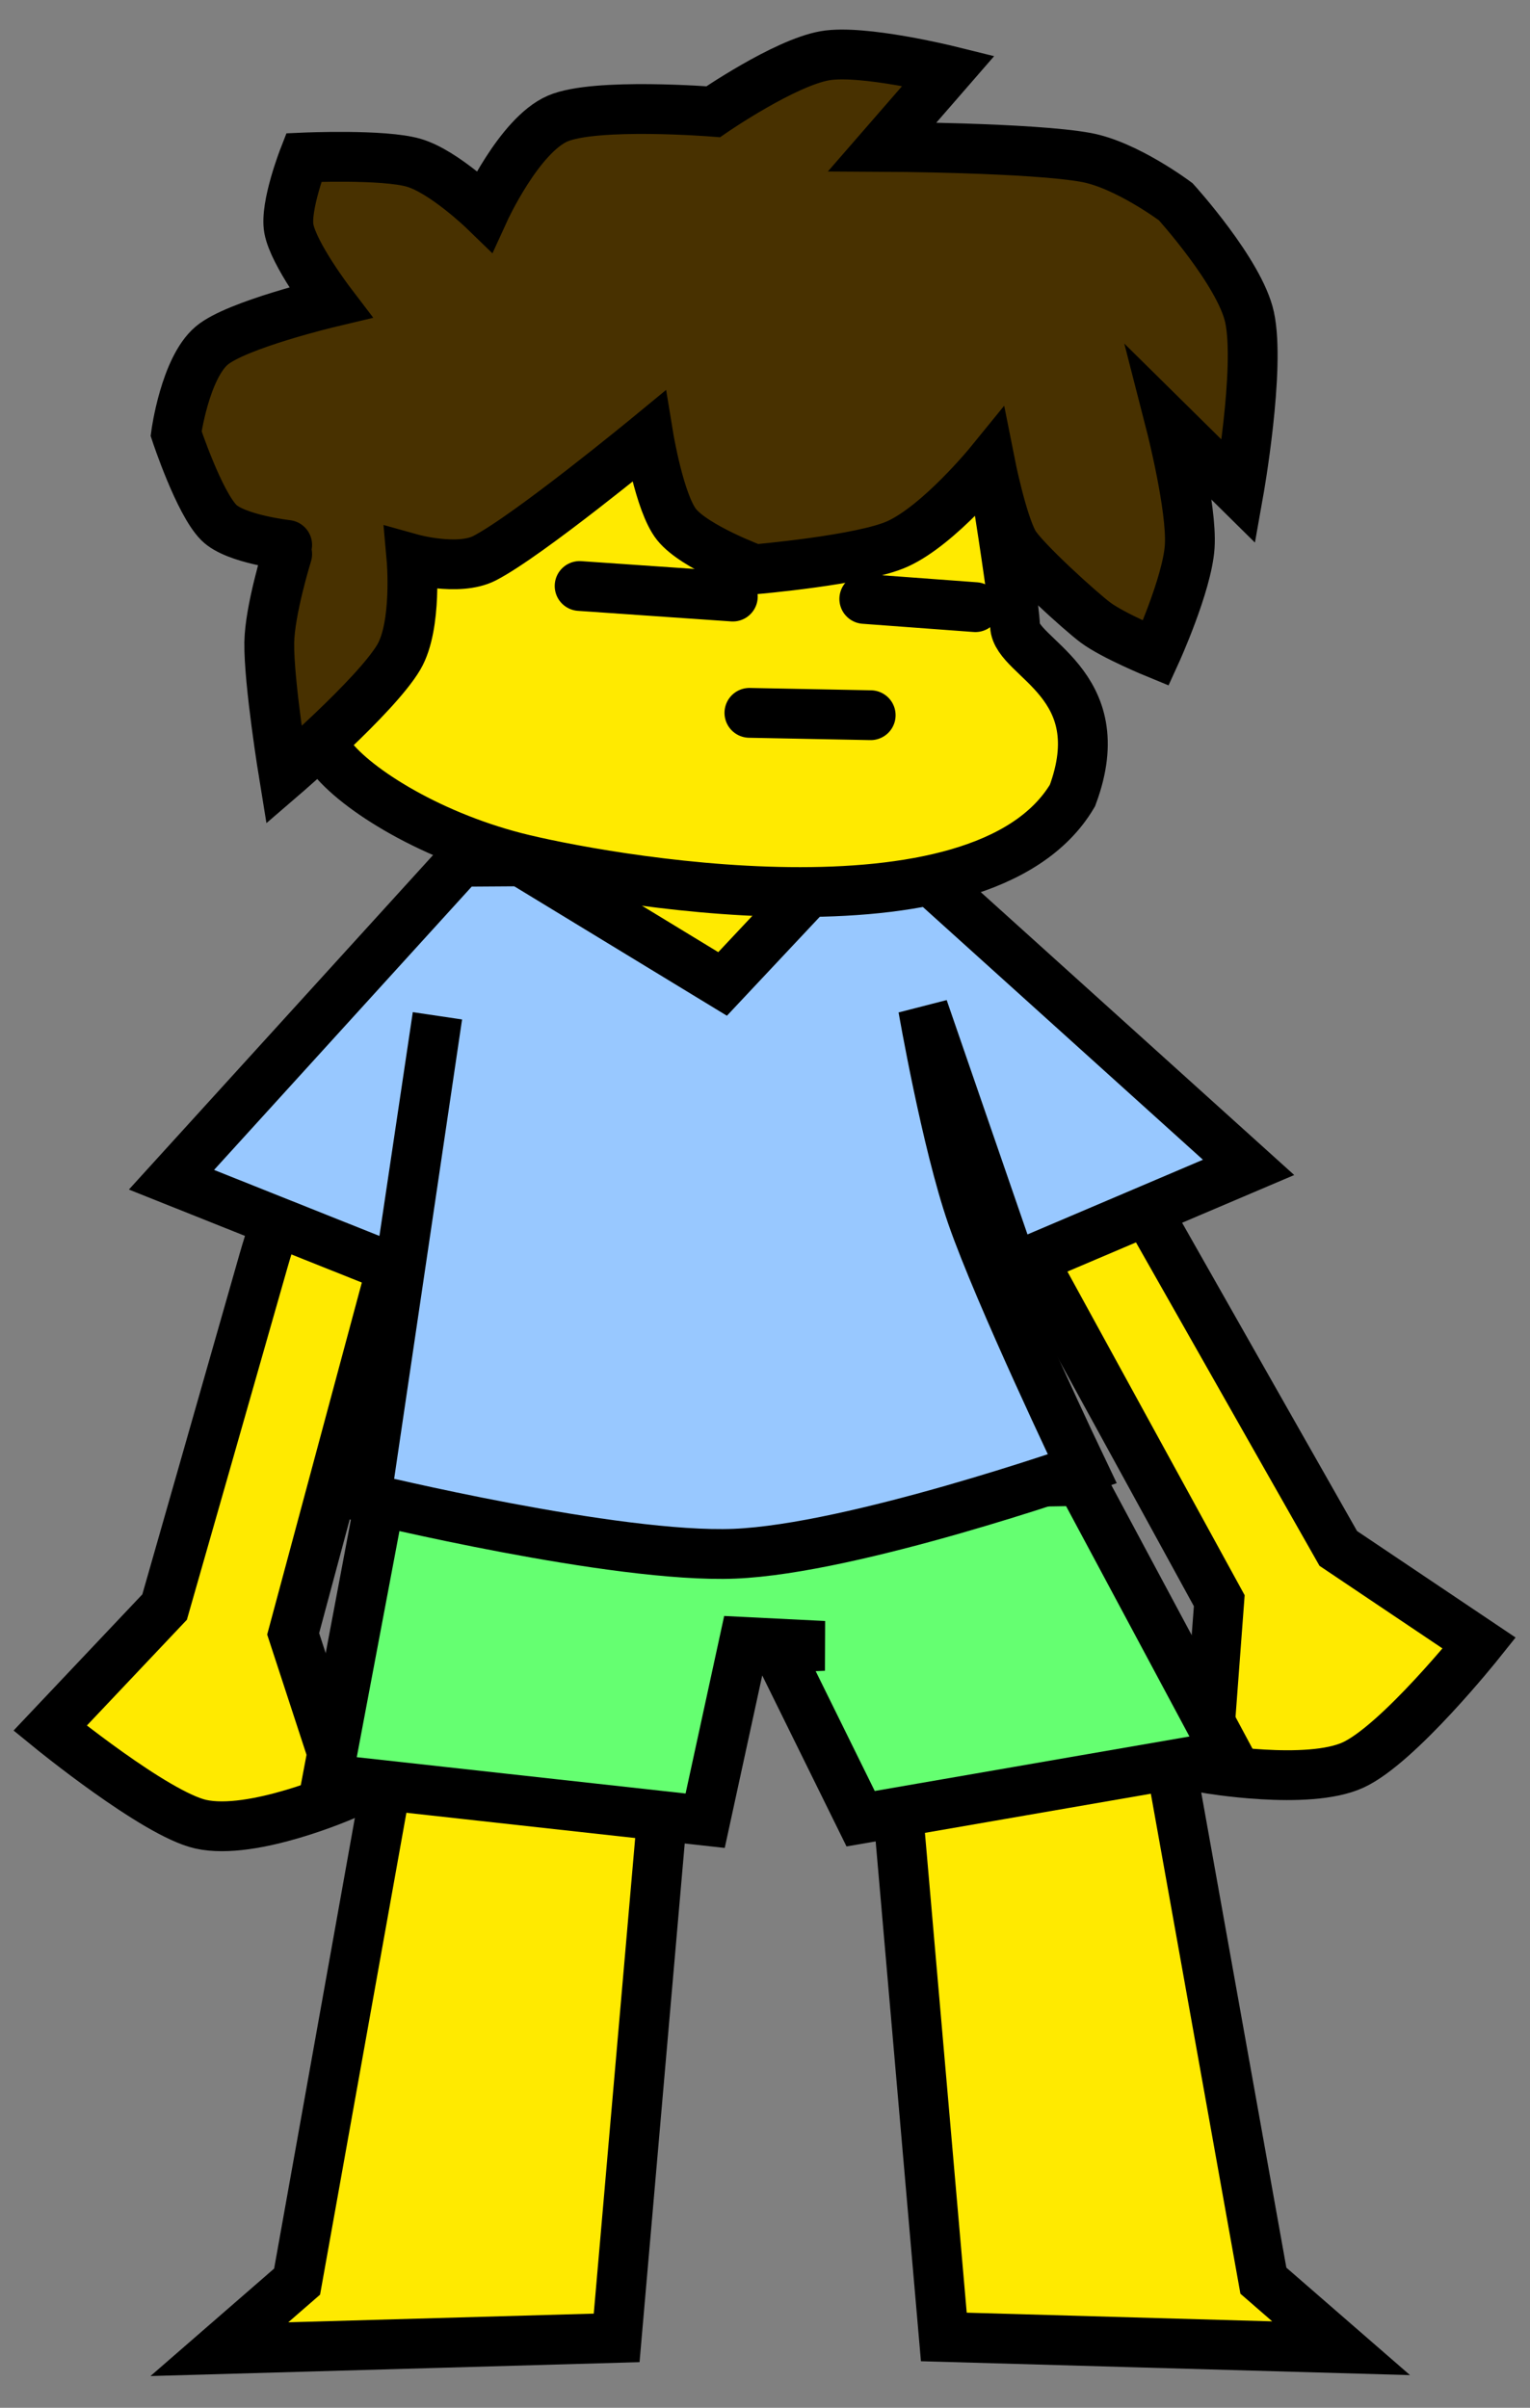 <svg version="1.1" xmlns="http://www.w3.org/2000/svg" xmlns:xlink="http://www.w3.org/1999/xlink" width="153.553" height="241.67" viewBox="0,0,153.553,241.67"><rect x="0" y="0" width="153.553" height="241.67" fill="#808080" stroke="none"/><g transform="translate(-243.646,-121.897)"><g data-paper-data="{&quot;isPaintingLayer&quot;:true}" fill-rule="nonzero" stroke-linejoin="miter" stroke-miterlimit="10" stroke-dasharray="" stroke-dashoffset="0" style="mix-blend-mode: normal"><path d="M243.646,363.567v-241.67h153.553v241.67z" fill="none" stroke="none" stroke-width="0" stroke-linecap="butt"/><path d="M310.518,299.323l-4.984,57.23l-39.872,1.132l7.801,-6.78l9.751,-54.438z" fill="#ffea00" stroke="#000000" stroke-width="5" stroke-linecap="round"/><path d="M360.69,296.373l9.751,54.438l7.801,6.78l-39.872,-1.132l-4.984,-57.23z" data-paper-data="{&quot;index&quot;:null}" fill="#ffea00" stroke="#000000" stroke-width="5" stroke-linecap="round"/><path d="M346.857,222.387c0,0 8.276,14.685 12.997,23.022c5.52,9.75 18.103,31.905 18.103,31.905l14.148,9.504c0,0 -8.095,10.136 -12.659,12.232c-4.554,2.091 -14.694,0.327 -14.694,0.327l1.261,-16.815c0,0 -12.092,-22.085 -17.371,-31.726c-4.422,-8.076 -12.188,-22.261 -12.188,-22.261z" data-paper-data="{&quot;index&quot;:null}" fill="#ffea00" stroke="#000000" stroke-width="5" stroke-linecap="round"/><path d="M288.852,227.18c0,0 -4.147,15.425 -6.508,24.207c-2.819,10.484 -9.276,34.5 -9.276,34.5l5.284,16.153c0,0 -9.332,4.131 -14.569,2.951c-4.564,-1.028 -15.11,-9.636 -15.11,-9.636l11.494,-12.157c0,0 6.918,-24.184 9.946,-34.824c2.589,-9.098 9.892,-25.053 9.892,-25.053z" fill="#ffea00" stroke="#000000" stroke-width="5" stroke-linecap="round"/><path d="M352.124,270.544l14.735,27.518l-36.839,6.381l-8.451,-17.149l4.767,-0.199l-8.018,-0.399l-3.901,17.947l-37.922,-4.188l5.417,-28.715z" fill="#65ff71" stroke="#000000" stroke-width="5" stroke-linecap="round"/><g stroke="#000000" stroke-width="5" stroke-linecap="round"><path d="M334.629,208.086l34.326,30.983l-23.679,10.08l-8.983,-26.059c0,0 2.322,13.411 4.873,20.796c2.757,7.981 11.099,25.439 11.099,25.439c0,0 -22.907,8.035 -34.905,8.52c-11.959,0.484 -36.967,-5.611 -36.967,-5.611l7.154,-48.379l-3.814,25.586l-22.877,-9.133l29.02,-31.915z" fill="#98c8ff"/><path d="M327.329,208.762l-11.163,11.894l-19.094,-11.624z" fill="#ffea00"/></g><path d="M341.922,160.552c0,0 3.475,20.901 3.594,24.165c0.119,3.264 9.969,5.748 5.763,17.03c-9.198,15.518 -47.985,8.231 -55.872,6.203c-9.023,-2.32 -16.574,-7.175 -18.836,-10.505c-3.81,-5.609 -2.32,-15.172 -2.51,-17.897c-0.33,-4.731 21.077,-19.454 21.077,-19.454z" fill="#ffea00" stroke="#000000" stroke-width="5" stroke-linecap="round"/><path d="M272.467,176.592c0,0 -5.204,-0.586 -6.856,-2.242c-1.998,-2.003 -4.291,-8.934 -4.291,-8.934c0,0 0.892,-6.548 3.571,-8.828c2.46,-2.093 11.902,-4.338 11.902,-4.338c0,0 -3.689,-4.845 -4.156,-7.399c-0.413,-2.258 1.494,-7.145 1.494,-7.145c0,0 8.039,-0.358 11.061,0.535c3.023,0.893 7.074,4.823 7.074,4.823c0,0 3.463,-7.582 7.348,-9.266c3.765,-1.632 15.611,-0.686 15.611,-0.686c0,0 7.12,-4.905 11.219,-5.622c3.743,-0.655 12.406,1.489 12.406,1.489l-6.655,7.655c0,0 15.113,0.068 20.497,1.075c4.042,0.756 8.951,4.436 8.951,4.436c0,0 6.433,7.094 7.41,11.588c1.113,5.12 -1.088,17.5 -1.088,17.5l-6.821,-6.736c0,0 2.154,8.399 1.903,12.252c-0.248,3.801 -3.4,10.713 -3.4,10.713c0,0 -4.228,-1.734 -6.026,-3.058c-1.457,-1.073 -7.298,-6.355 -8.22,-7.989c-1.215,-2.152 -2.391,-8.09 -2.391,-8.09c0,0 -5.097,6.265 -9.287,8.165c-3.593,1.63 -14.338,2.551 -14.338,2.551c0,0 -6.01,-2.21 -7.84,-4.498c-1.712,-2.142 -2.808,-8.821 -2.808,-8.821c0,0 -12.084,9.95 -16.459,12.202c-2.635,1.357 -7.332,0.046 -7.332,0.046c0,0 0.6,6.7 -1.276,9.883c-2.305,3.912 -11.535,11.857 -11.535,11.857c0,0 -1.524,-9.324 -1.464,-13.315c0.049,-3.26 1.797,-8.884 1.797,-8.884" fill="#483100" stroke="#000000" stroke-width="5" stroke-linecap="round"/><path d="M301.818,180.714l15.374,1.061" fill="#ffffff" stroke="#000000" stroke-width="5" stroke-linecap="round"/><path d="M341.534,182.837l-11.146,-0.825" fill="#ffffff" stroke="#000000" stroke-width="5" stroke-linecap="round"/><path d="M318.858,193.447l12.171,0.236" fill="#ffffff" stroke="#000000" stroke-width="5" stroke-linecap="round"/></g></g></svg>